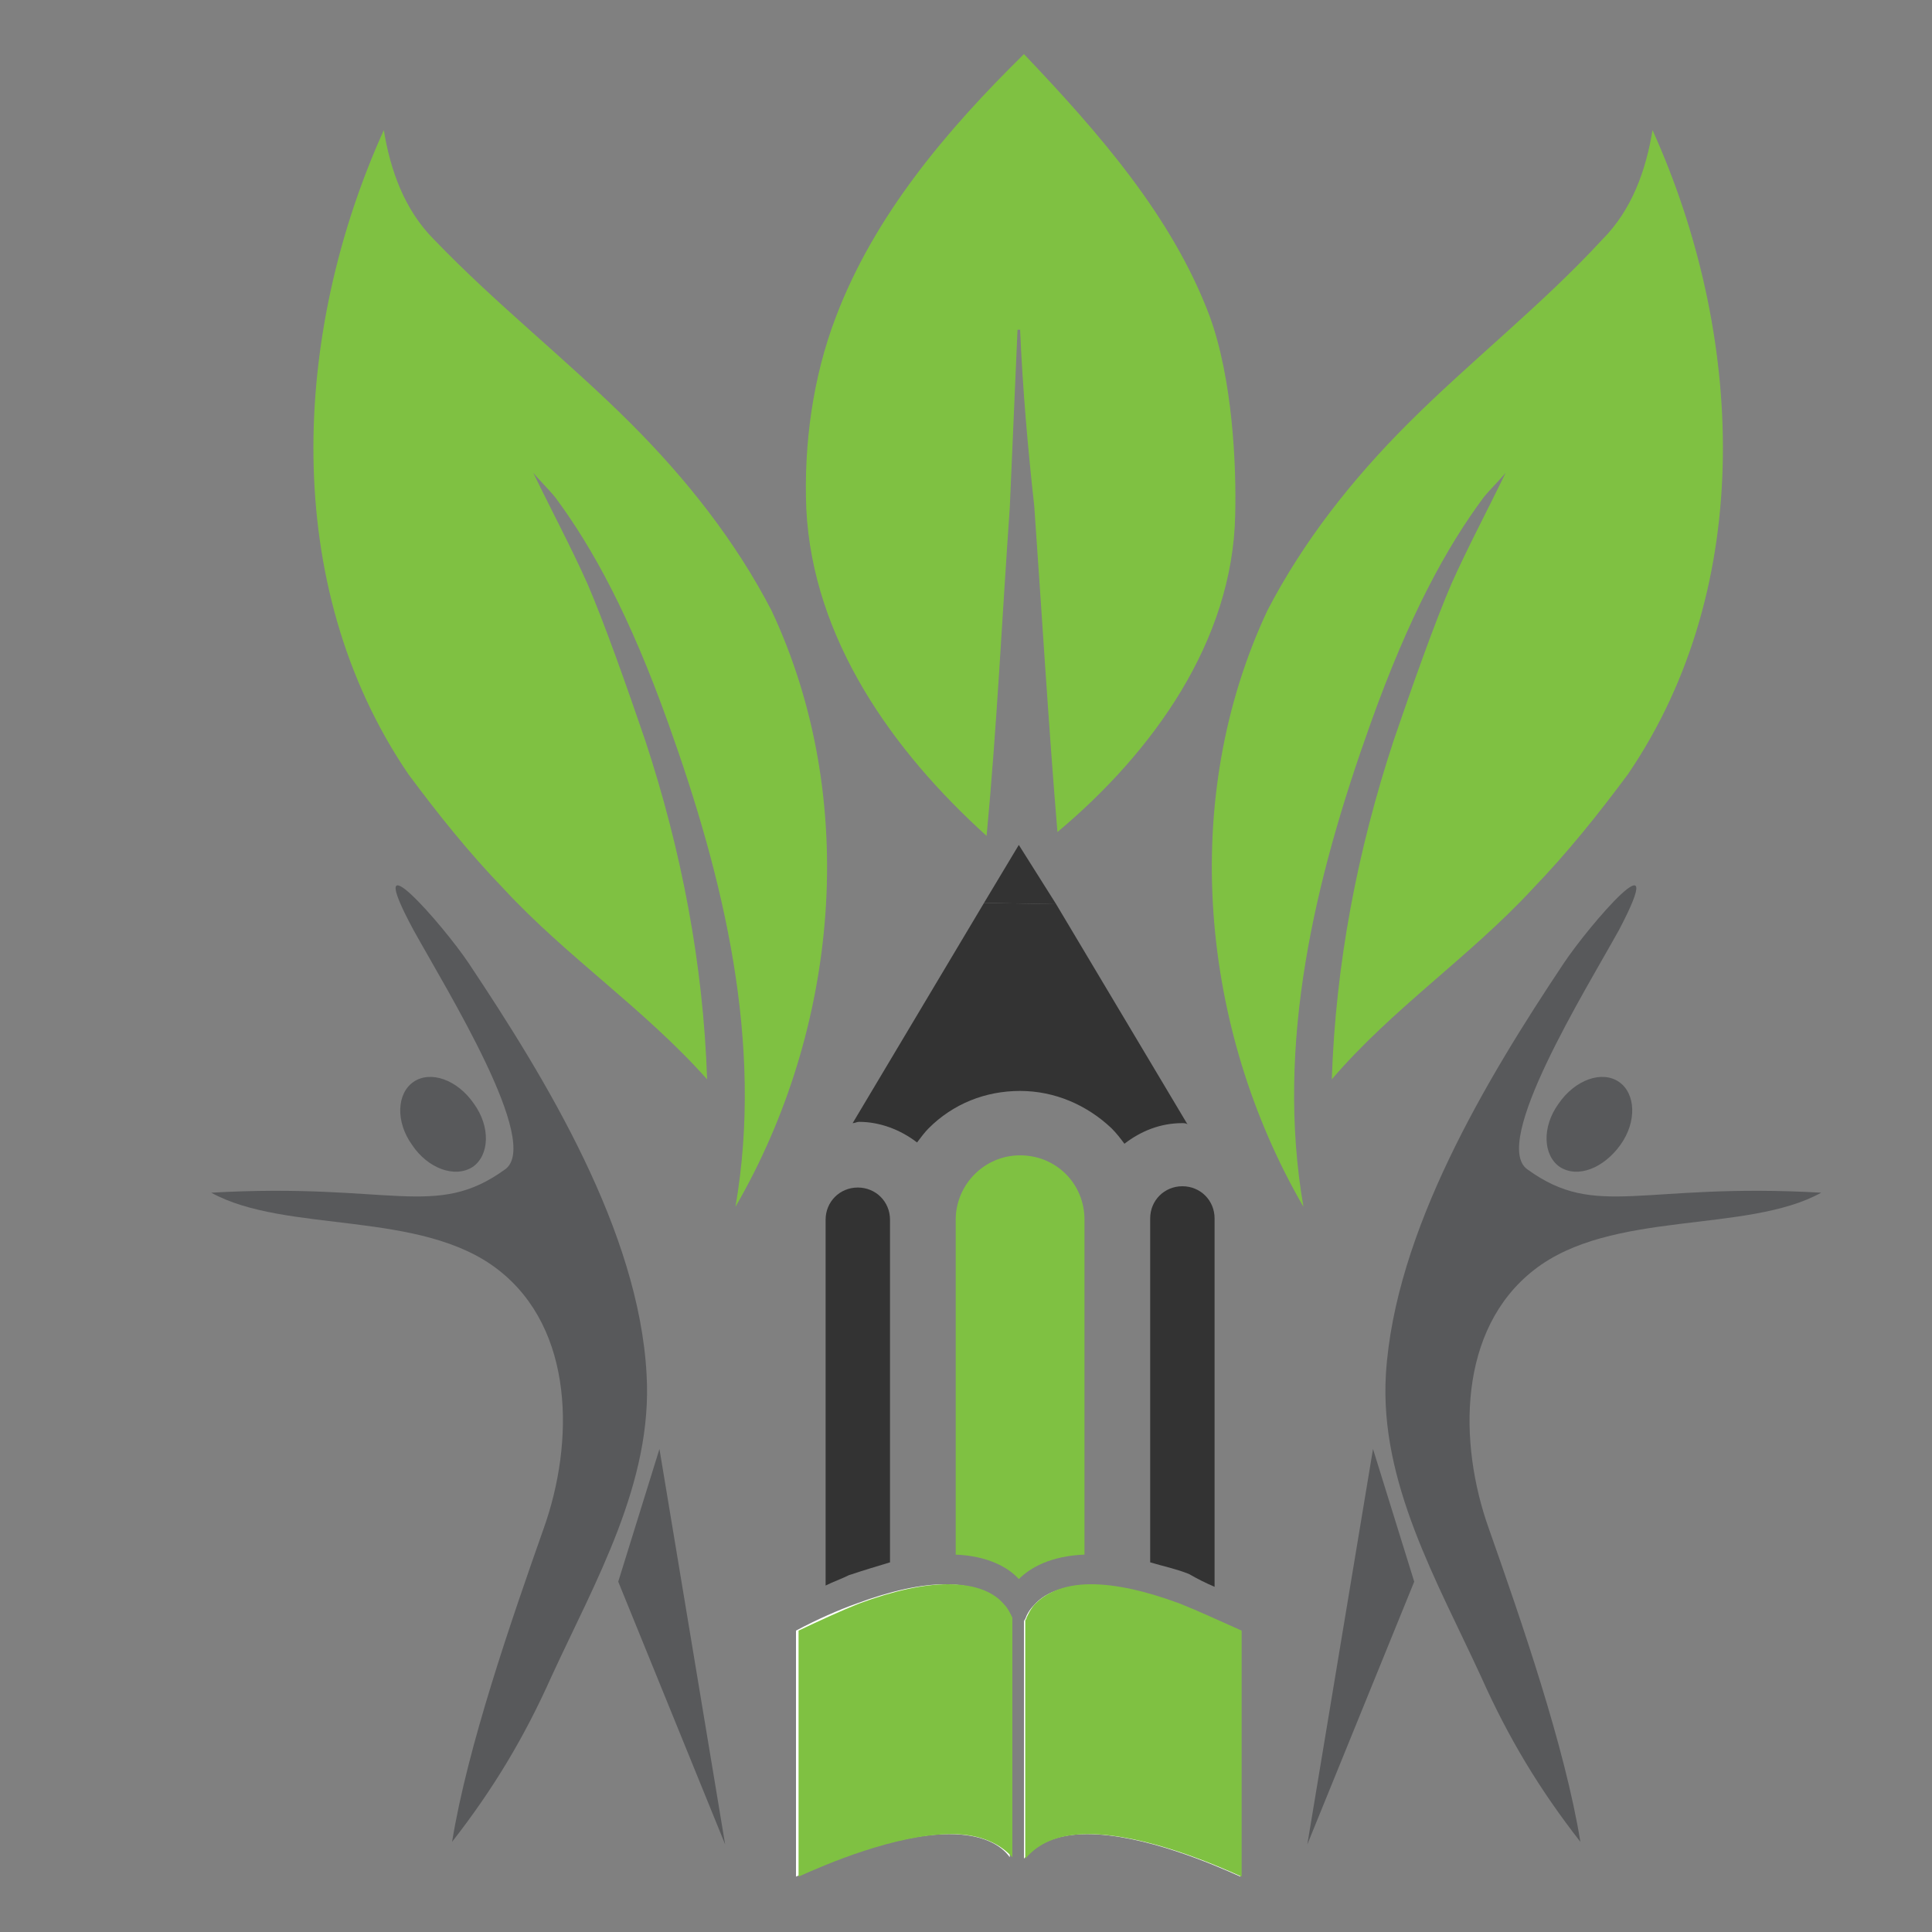 <?xml version="1.0" encoding="utf-8"?>
<!-- Generator: Adobe Illustrator 18.1.0, SVG Export Plug-In . SVG Version: 6.00 Build 0)  -->
<svg version="1.0" id="Layer_1" xmlns="http://www.w3.org/2000/svg" xmlns:xlink="http://www.w3.org/1999/xlink" x="0px" y="0px"
	 viewBox="0 0 150 150" enable-background="new 0 0 150 150" xml:space="preserve">
<rect x="0" y="0" width="150" height="150" fill="#808080" stroke="none"/>
<g>
	<path fill="#7FC142" d="M109.3,32.9c-4.3,4.3-8.1,9.1-10.9,14.5c-6.9,14.7-5.2,32.5,2.8,46.3c-2.2-12.7,0.9-25.5,5.2-37.5
		c3-8.4,5.9-13.7,8.8-17.6c0.4-0.5,1.3-1.4,1.7-1.9c-1.4,2.9-2.9,5.7-4.2,8.6c-1.3,3-3.1,8.1-4.5,12.2c-2.8,8.5-4.5,17.3-4.8,26.3
		c4.7-5.5,10.7-9.5,15.6-14.8c2.7-2.8,5.1-5.8,7.4-8.9c10-14.7,9-34.3,1.9-50c-0.5,3.1-1.6,6.2-3.9,8.5
		C119.7,23.7,114.2,28,109.3,32.9z"/>
	<path fill="#7FC142" d="M49,32.9c4.3,4.3,8.1,9.1,10.9,14.5c6.9,14.7,5.2,32.5-2.8,46.3c2.2-12.7-0.9-25.5-5.2-37.5
		c-3-8.4-5.9-13.7-8.8-17.6c-0.4-0.5-1.3-1.4-1.7-1.9c1.4,2.9,2.9,5.7,4.2,8.6c1.3,3,3.1,8.1,4.5,12.2c2.8,8.5,4.5,17.3,4.8,26.3
		C50,78.3,44,74.3,39.1,69c-2.7-2.8-5.1-5.8-7.4-8.9c-10-14.7-9-34.3-1.9-50c0.5,3.1,1.6,6.2,3.9,8.5C38.6,23.7,44.1,28,49,32.9z"/>
	<path fill="#7FC142" d="M76.6,64.9c0.8-8.5,1.2-17,1.8-25.5c0.2-4.6,0.4-9.2,0.6-13.8h0.2c0.2,4.6,0.6,9.2,1.1,13.7
		c0.6,8.5,1.1,16.9,1.8,25.3c7.4-6.2,13.6-14.8,13.8-24.6c0.1-3.9-0.2-10.6-2-15.5C91,16.8,85.3,10.3,79.5,4.2
		c-6,5.9-11.6,12.5-14.6,20.4c-1.8,4.7-2.5,9.9-2.3,14.9C63.1,49.6,69.3,58.3,76.6,64.9z"/>
	<g>
		<path fill="#58595B" d="M16.4,92.6c14-0.8,17.4,2.1,22.8-1.8c2.9-2-4.5-13.9-7.1-18.6c-4.2-7.8,2.3-0.4,4.3,2.6
			c6,9,13.2,20.8,13.8,31.9c0.5,8.4-4,16.1-7.4,23.5c-2.1,4.7-4.5,8.7-7.7,12.8c1.2-7.4,4.6-17.2,7.1-24.3
			c2.4-6.7,2.4-15.5-3.5-20.1C32.7,93.9,22.2,95.8,16.4,92.6L16.4,92.6z"/>
		<path fill="#58595B" d="M32.1,84c-1.3,0.9-1.4,3.1-0.1,4.9c1.2,1.8,3.3,2.6,4.7,1.7c1.3-0.9,1.4-3.1,0.1-4.9
			C35.5,83.8,33.4,83.1,32.1,84L32.1,84z"/>
		<polygon fill="#58595B" points="51.2,112.5 56.3,143.2 48,122.8 51.2,112.5 		"/>
	</g>
	<g>
		<path fill="#58595B" d="M141.4,92.6c-14-0.8-17.4,2.1-22.8-1.8c-2.9-2,4.5-13.9,7.1-18.6c4.1-7.8-2.3-0.4-4.3,2.6
			c-6,9-13.1,20.8-13.8,31.9c-0.5,8.4,4,16.1,7.4,23.5c2.1,4.7,4.5,8.7,7.7,12.8c-1.2-7.4-4.6-17.2-7.1-24.3
			c-2.4-6.7-2.4-15.5,3.5-20.1C125.1,93.9,135.6,95.8,141.4,92.6L141.4,92.6z"/>
		<path fill="#58595B" d="M125.7,84c1.3,0.9,1.4,3.1,0.1,4.9c-1.3,1.8-3.3,2.6-4.7,1.7c-1.3-0.9-1.4-3.1-0.1-4.9
			C122.3,83.8,124.4,83.1,125.7,84L125.7,84z"/>
		<polygon fill="#58595B" points="106.6,112.5 101.5,143.2 109.8,122.8 106.6,112.5 		"/>
	</g>
	<g>
		<path fill="#333333" d="M94.3,123.2l0-28.6c0-1.4-1.1-2.5-2.5-2.5c-1.4,0-2.5,1.1-2.5,2.5v26.7c1,0.3,2,0.5,3,0.9
			C93,122.6,93.6,122.9,94.3,123.2z"/>
		<path fill="#333333" d="M69.1,121.3V94.7c0-1.4-1.1-2.5-2.5-2.5c-1.4,0-2.5,1.1-2.5,2.5l0,28.4c0.6-0.3,1.2-0.5,1.8-0.8
			C67.1,121.9,68.1,121.6,69.1,121.3z"/>
		<path fill="#7FC142" d="M84.2,120.7v-26c0-2.8-2.2-5-5-5c-2.8,0-5,2.3-5,5v26c2.5,0.1,4.1,1,4.9,1.9
			C80,121.7,81.6,120.8,84.2,120.7z"/>
		<path fill="#333333" d="M71.2,88.7c0.3-0.4,0.6-0.8,0.9-1.1c1.9-1.9,4.4-2.9,7.1-2.9c2.7,0,5.2,1.1,7.1,2.9c0.4,0.4,0.7,0.8,1,1.2
			c1.3-1,2.8-1.6,4.5-1.6c0.1,0,0.3,0,0.4,0.1L82,70.2l-5.6-0.1L66.2,87.2c0.2,0,0.3-0.1,0.5-0.1C68.3,87.1,69.9,87.7,71.2,88.7z"/>
		<polygon fill="#333333" points="79.1,65.6 76.4,70.1 82,70.2 		"/>
		
			<line fill="none" stroke="#333333" stroke-width="0" stroke-linecap="round" stroke-linejoin="round" x1="76.4" y1="70.1" x2="82" y2="70.2"/>
		<path fill="#FFFFFF" d="M73.7,142.4c-4.4,0-9.9,2.4-11.9,3.3v-0.3v-18.8c1.7-0.9,3.3-1.6,4.7-2.1c2.7-1,5-1.5,6.9-1.5
			c2.4,0,3.6,0.8,4.3,1.5c0.4,0.4,0.6,0.9,0.7,1.1c0,0.1,0,0.1,0,0.1c0,0,0,0.1,0,0.1v18.1v0.3C77.7,143.2,76.2,142.4,73.7,142.4z
			 M96.3,145.4v0.3c-2-0.9-7.5-3.3-11.9-3.3c-2.5,0-3.9,0.8-4.8,1.8c0,0-0.1,0.1-0.1,0.1V144v-18.1c0,0,0-0.1,0.1-0.2
			c0.1-0.3,0.3-0.7,0.7-1.1c0.7-0.8,2-1.5,4.3-1.5c1.9,0,4.2,0.5,6.9,1.5c1.5,0.6,3,1.3,4.7,2.1V145.4z"/>
		<path fill="#7FC142" d="M78.6,144.2v-0.3v-18.1c0,0,0-0.1,0-0.1c0,0,0,0,0-0.1c-0.1-0.2-0.3-0.7-0.7-1.1c-0.7-0.8-2-1.5-4.3-1.5
			c-1.9,0-4.2,0.5-6.9,1.5c-1.5,0.6-3,1.3-4.7,2.1v18.8v0.3c2-0.9,7.5-3.3,11.9-3.3C76.2,142.4,77.7,143.2,78.6,144.2z"/>
		<path fill="#7FC142" d="M91.6,124.5c-2.7-1-5-1.5-6.9-1.5c-2.3,0-3.6,0.8-4.3,1.5c-0.4,0.4-0.6,0.9-0.7,1.1c0,0.1-0.1,0.2-0.1,0.2
			V144v0.3c0,0,0.1-0.1,0.1-0.1c0.9-1,2.3-1.8,4.8-1.8c4.4,0,9.9,2.4,11.9,3.3v-0.3v-18.8C94.6,125.8,93.1,125.1,91.6,124.5z"/>
	</g>
</g>
</svg>
